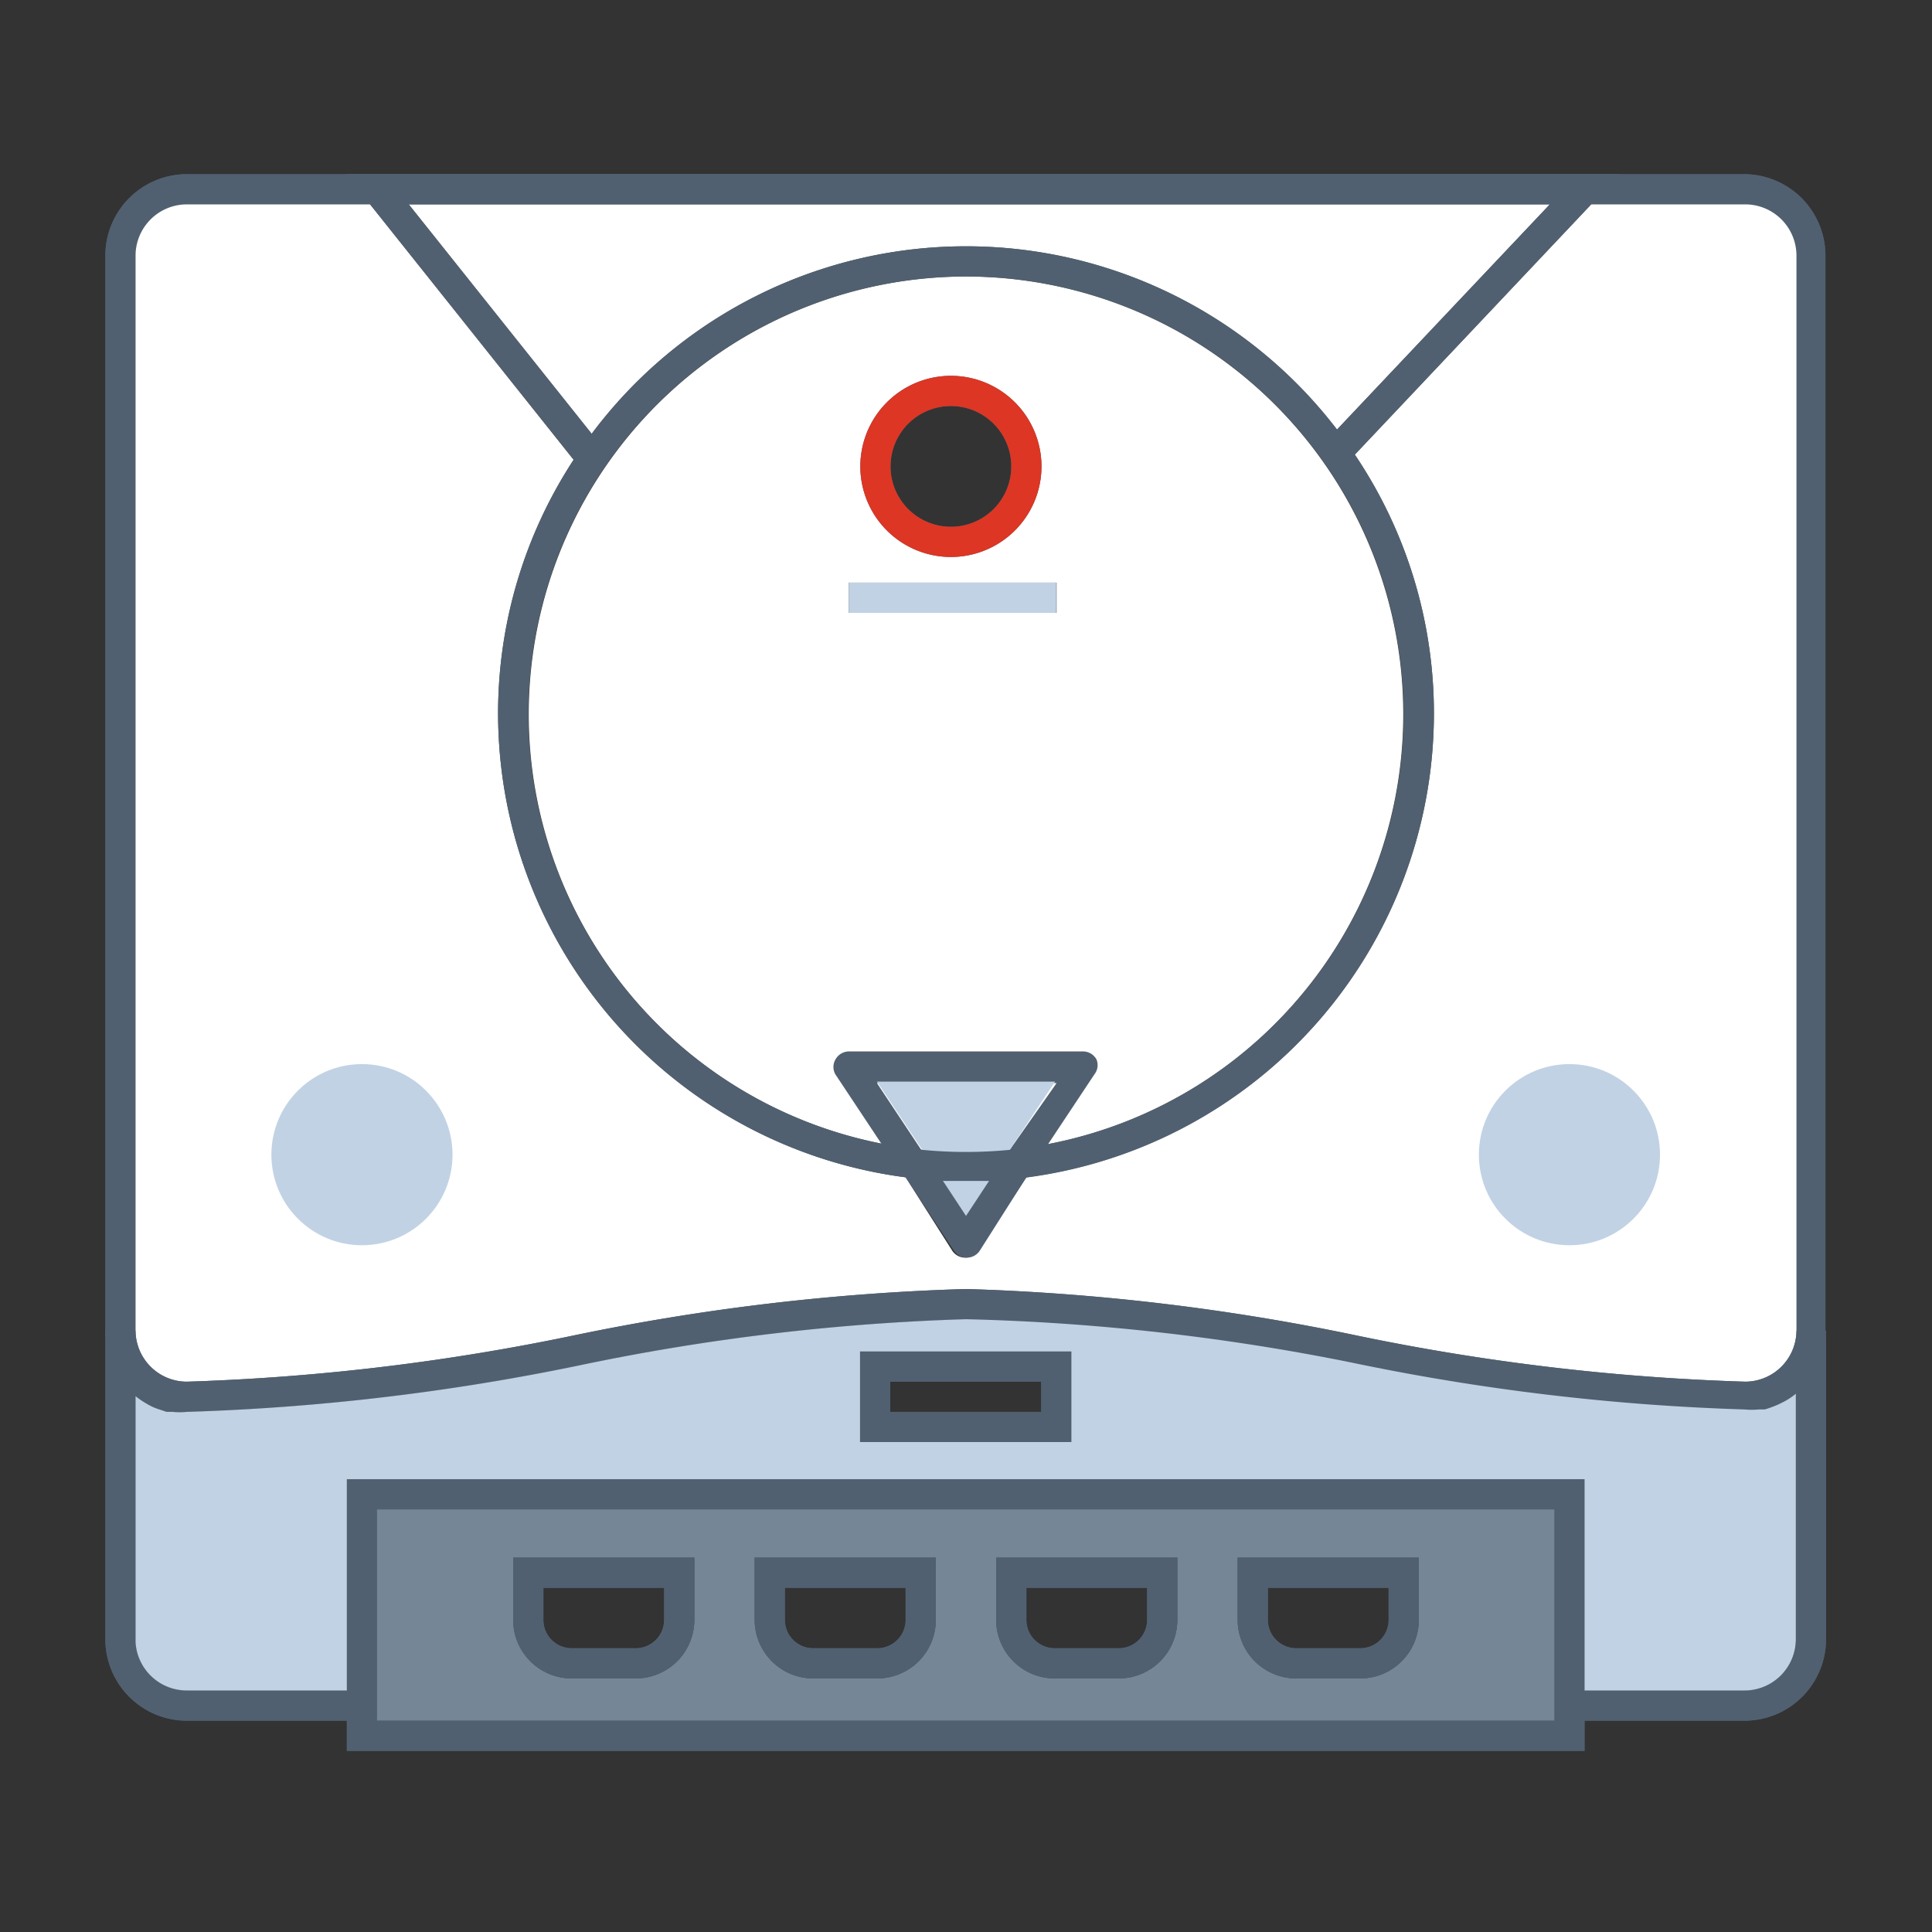 <svg id="fi_13587615" viewBox="0 0 64 64" xmlns="http://www.w3.org/2000/svg" data-name="Layer 2"><rect x="0" y="0" width="64" height="64" fill="#333333" stroke="none"/><g fill="#506070"><path d="m57.79 5.77h-51.6a2.7 2.7 0 0 0 -2.7 2.7v35.61a2.68 2.68 0 0 0 1 2.09 3 3 0 0 0 .37.25 3.17 3.17 0 0 0 .42.19l.24.08h.2a2.42 2.42 0 0 0 .47 0 75.42 75.42 0 0 0 13-1.54 73.09 73.09 0 0 1 12.81-1.45 73.47 73.47 0 0 1 12.77 1.52 74.68 74.68 0 0 0 13 1.55 2.42 2.42 0 0 0 .47 0h.2a3.61 3.61 0 0 0 .46-.17l.2-.1a2.4 2.4 0 0 0 .37-.25 2.68 2.68 0 0 0 1-2.09v-35.69a2.7 2.7 0 0 0 -2.68-2.7zm1.7 38.31a1.7 1.7 0 0 1 -1.7 1.69 74.27 74.27 0 0 1 -12.87-1.53 73.88 73.88 0 0 0 -12.92-1.54 74.44 74.44 0 0 0 -13 1.54 74 74 0 0 1 -12.81 1.53 1.7 1.7 0 0 1 -1.7-1.69v-35.61a1.7 1.7 0 0 1 1.7-1.7h51.6a1.7 1.7 0 0 1 1.7 1.7z"></path><path d="m60.49 44.08v10.24a2.7 2.7 0 0 1 -2.7 2.68h-5.79v-1h5.8a1.7 1.7 0 0 0 1.7-1.69v-8.14a2.4 2.4 0 0 1 -.37.25l-.2.1a3.61 3.61 0 0 1 -.46.17h-.2a2.42 2.42 0 0 1 -.47 0 74.68 74.68 0 0 1 -13-1.55 73.47 73.47 0 0 0 -12.8-1.44 73.09 73.09 0 0 0 -12.81 1.53 75.42 75.42 0 0 1 -13 1.54 2.42 2.42 0 0 1 -.47 0h-.2l-.24-.08a3.17 3.17 0 0 1 -.42-.19 3 3 0 0 1 -.37-.25v8.15a1.7 1.7 0 0 0 1.7 1.6h5.81v1h-5.81a2.7 2.7 0 0 1 -2.7-2.69v-10.23h1a1.7 1.7 0 0 0 1.7 1.69 74 74 0 0 0 12.81-1.53 74.44 74.44 0 0 1 13-1.54 73.88 73.88 0 0 1 12.94 1.54 74.27 74.27 0 0 0 12.87 1.53 1.7 1.7 0 0 0 1.7-1.69z"></path><path d="m44.88 15.06a9.6 9.6 0 0 0 -.59-.83 15.48 15.48 0 0 0 -24.69.14c-.21.28-.41.57-.59.86a15.33 15.33 0 0 0 -2.51 8.43 15.51 15.51 0 0 0 13.5 15.34c.42.06.85.1 1.28.12h.75.75c.43 0 .86-.06 1.28-.12a15.51 15.51 0 0 0 13.44-15.34 15.32 15.32 0 0 0 -2.62-8.6zm-10.11 22.83c-.43.09-.87.15-1.32.2a15.05 15.05 0 0 1 -2.9 0c-.45-.05-.89-.11-1.32-.2a14.5 14.5 0 1 1 5.54 0z"></path><path d="m53.66 5.77-.95 1-7.83 8.29-.34.36-.72-.69.47-.5 7.05-7.46h-37.8l6.06 7.6.46.58-.78.62-.27-.34-6.75-8.46-.8-1z"></path><path d="m36.32 35.09a.51.51 0 0 0 -.44-.26h-7.76a.51.51 0 0 0 -.44.26.49.49 0 0 0 0 .51l1.52 2.29.8 1.11 1.61 2.44a.51.51 0 0 0 .84 0l1.55-2.44.74-1.13 1.52-2.29a.49.49 0 0 0 .06-.49zm-2.87 3-.7 1-.75 1.19-.75-1.14-.7-1-1.5-2.26h5.95z"></path><path d="m11.49 49v9h41v-9zm40 8h-39v-7h39z"></path><path d="m17 51.6v2.06a1.94 1.94 0 0 0 1.94 1.94h2.12a1.94 1.94 0 0 0 1.94-1.94v-2.06zm5 2.06a.94.94 0 0 1 -.94.94h-2.12a.94.94 0 0 1 -.94-.94v-1.06h4z"></path><path d="m25 51.6v2.06a1.94 1.94 0 0 0 1.94 1.94h2.12a1.94 1.94 0 0 0 1.94-1.94v-2.06zm5 2.06a.94.94 0 0 1 -.94.94h-2.12a.94.94 0 0 1 -.94-.94v-1.06h4z"></path><path d="m28.49 44.77v3h7v-3zm6 2h-5v-1h5z"></path><path d="m33 51.6v2.06a1.94 1.94 0 0 0 1.94 1.94h2.12a1.94 1.94 0 0 0 1.94-1.94v-2.06zm5 2.06a.94.94 0 0 1 -.94.94h-2.12a.94.94 0 0 1 -.94-.94v-1.06h4z"></path><path d="m41 51.6v2.06a1.94 1.94 0 0 0 1.94 1.94h2.12a1.94 1.94 0 0 0 1.94-1.94v-2.06zm5 2.06a.94.94 0 0 1 -.94.94h-2.12a.94.94 0 0 1 -.94-.94v-1.06h4z"></path><path d="m52 34.25a4 4 0 1 0 4 4 4 4 0 0 0 -4-4zm0 7a3 3 0 1 1 3-3 3 3 0 0 1 -3 3z"></path><path d="m31.5 12.45a3 3 0 1 0 3 3 3 3 0 0 0 -3-3zm0 5a2 2 0 1 1 2-2 2 2 0 0 1 -2 2z"></path><path d="m12 34.25a4 4 0 1 0 4 4 4 4 0 0 0 -4-4zm0 7a3 3 0 1 1 3-3 3 3 0 0 1 -3 3z"></path><path d="m28.12 19.3h6.87v1h-6.87z"></path><path d="m57.79 5.77h-51.6a2.7 2.7 0 0 0 -2.7 2.7v35.61a2.68 2.68 0 0 0 1 2.09 3 3 0 0 0 .37.25 3.17 3.17 0 0 0 .42.19l.24.08h.2a2.42 2.42 0 0 0 .47 0 75.42 75.42 0 0 0 13-1.54 73.09 73.09 0 0 1 12.81-1.45 73.47 73.47 0 0 1 12.77 1.52 74.68 74.68 0 0 0 13 1.55 2.42 2.42 0 0 0 .47 0h.2a3.61 3.61 0 0 0 .46-.17l.2-.1a2.4 2.4 0 0 0 .37-.25 2.68 2.68 0 0 0 1-2.09v-35.69a2.7 2.7 0 0 0 -2.68-2.7zm1.7 38.31a1.7 1.7 0 0 1 -1.7 1.69 74.27 74.27 0 0 1 -12.87-1.53 73.88 73.88 0 0 0 -12.92-1.54 74.44 74.44 0 0 0 -13 1.54 74 74 0 0 1 -12.81 1.53 1.7 1.7 0 0 1 -1.7-1.69v-35.61a1.7 1.7 0 0 1 1.7-1.7h51.6a1.7 1.7 0 0 1 1.7 1.7z"></path></g><path d="m51.34 6.77-7.05 7.46a15.48 15.48 0 0 0 -24.69.14l-6.06-7.6z" fill="#fff"></path><path d="m57.79 6.77h-5.08l-7.83 8.29a15.32 15.32 0 0 1 2.62 8.6 15.51 15.51 0 0 1 -13.5 15.34l-1.61 2.44a.51.51 0 0 1 -.84 0l-1.55-2.44a15.51 15.51 0 0 1 -13.5-15.34 15.33 15.33 0 0 1 2.5-8.43l-6.74-8.46h-6.07a1.7 1.7 0 0 0 -1.7 1.7v35.61a1.7 1.7 0 0 0 1.7 1.69 74 74 0 0 0 12.81-1.53 74.44 74.44 0 0 1 13-1.54 73.88 73.88 0 0 1 12.94 1.54 74.27 74.27 0 0 0 12.87 1.53 1.7 1.7 0 0 0 1.7-1.69v-35.61a1.7 1.7 0 0 0 -1.72-1.7z" fill="#fff"></path><circle cx="51.99" cy="38.25" fill="#fff" r="4"></circle><path d="m60.49 44.08v10.24a2.7 2.7 0 0 1 -2.7 2.68h-5.79v-1h5.8a1.7 1.7 0 0 0 1.7-1.69v-8.14a2.4 2.4 0 0 1 -.37.25l-.2.1a3.61 3.61 0 0 1 -.46.17h-.2a2.42 2.42 0 0 1 -.47 0 74.68 74.68 0 0 1 -13-1.55 73.47 73.47 0 0 0 -12.8-1.44 73.09 73.09 0 0 0 -12.81 1.53 75.42 75.42 0 0 1 -13 1.54 2.42 2.42 0 0 1 -.47 0h-.2l-.24-.08a3.17 3.17 0 0 1 -.42-.19 3 3 0 0 1 -.37-.25v8.15a1.7 1.7 0 0 0 1.7 1.6h5.81v1h-5.81a2.7 2.7 0 0 1 -2.7-2.69v-10.23h1a1.7 1.7 0 0 0 1.7 1.69 74 74 0 0 0 12.81-1.53 74.44 74.44 0 0 1 13-1.54 73.88 73.88 0 0 1 12.94 1.54 74.27 74.27 0 0 0 12.87 1.53 1.7 1.7 0 0 0 1.7-1.69z" fill="#506070"></path><path d="m32 9.16a14.5 14.5 0 0 0 -2.77 28.73c.43.09.87.15 1.32.2a15.05 15.05 0 0 0 2.9 0c.45-.05.89-.11 1.32-.2a14.5 14.5 0 0 0 -2.77-28.73zm-.5 3.29a3 3 0 1 1 -3 3 3 3 0 0 1 3-3zm3.5 7.85h-6.88v-1h6.88z" fill="#fff"></path><path d="m53.66 5.77-.95 1-7.83 8.29-.34.36-.72-.69.47-.5 7.05-7.46h-37.8l6.06 7.6.46.58-.78.62-.27-.34-6.75-8.46-.8-1z" fill="#506070"></path><path d="m36.32 35.09a.51.51 0 0 0 -.44-.26h-7.76a.51.51 0 0 0 -.44.26.49.49 0 0 0 0 .51l1.52 2.29.8 1.11 1.61 2.44a.51.51 0 0 0 .84 0l1.55-2.44.74-1.13 1.52-2.29a.49.49 0 0 0 .06-.49zm-2.87 3-.7 1-.75 1.19-.75-1.14-.7-1-1.5-2.26h5.95z" fill="#506070"></path><path d="m34.95 35.83-1.5 2.26-.7 1.05-.75 1.14-.75-1.14-.7-1.05-1.5-2.26z" fill="#c1d2e4"></path><path d="m11.49 49v9h41v-9zm40 8h-39v-7h39z" fill="#506070"></path><path d="m12.49 50v7h39v-7zm10.51 3.66a1.94 1.94 0 0 1 -1.94 1.94h-2.12a1.94 1.94 0 0 1 -1.94-1.94v-2.06h6zm8 0a1.94 1.94 0 0 1 -1.94 1.94h-2.12a1.94 1.94 0 0 1 -1.94-1.94v-2.06h6zm8 0a1.94 1.94 0 0 1 -1.94 1.94h-2.12a1.94 1.94 0 0 1 -1.94-1.94v-2.06h6zm8 0a1.94 1.94 0 0 1 -1.94 1.94h-2.12a1.94 1.94 0 0 1 -1.94-1.94v-2.06h6z" fill="#758696"></path><path d="m17 51.6v2.06a1.94 1.94 0 0 0 1.94 1.94h2.12a1.94 1.94 0 0 0 1.94-1.94v-2.06zm5 2.06a.94.94 0 0 1 -.94.94h-2.12a.94.94 0 0 1 -.94-.94v-1.06h4z" fill="#506070"></path><path d="m25 51.6v2.06a1.94 1.94 0 0 0 1.94 1.94h2.12a1.94 1.94 0 0 0 1.94-1.94v-2.06zm5 2.06a.94.94 0 0 1 -.94.94h-2.12a.94.94 0 0 1 -.94-.94v-1.06h4z" fill="#506070"></path><path d="m28.49 44.77v3h7v-3zm6 2h-5v-1h5z" fill="#506070"></path><path d="m59.12 46.42-.2.1a3.61 3.61 0 0 1 -.46.17h-.2a2.42 2.42 0 0 1 -.47 0 74.68 74.68 0 0 1 -13-1.55 73.47 73.47 0 0 0 -12.79-1.44 73.09 73.09 0 0 0 -12.81 1.53 75.42 75.42 0 0 1 -13 1.54 2.42 2.42 0 0 1 -.47 0h-.2l-.24-.08a2 2 0 0 1 -.42-.19 3 3 0 0 1 -.37-.25v8.15a1.7 1.7 0 0 0 1.7 1.6h5.3v-7h41v7h5.3a1.7 1.7 0 0 0 1.7-1.69v-8.14a2.4 2.4 0 0 1 -.37.25zm-23.63 1.35h-7v-3h7z" fill="#c1d2e4"></path><path d="m33 51.6v2.06a1.94 1.94 0 0 0 1.94 1.94h2.12a1.94 1.94 0 0 0 1.94-1.94v-2.06zm5 2.06a.94.94 0 0 1 -.94.94h-2.12a.94.94 0 0 1 -.94-.94v-1.06h4z" fill="#506070"></path><path d="m41 51.6v2.06a1.94 1.94 0 0 0 1.94 1.94h2.12a1.94 1.94 0 0 0 1.94-1.94v-2.06zm5 2.06a.94.94 0 0 1 -.94.94h-2.12a.94.94 0 0 1 -.94-.94v-1.06h4z" fill="#506070"></path><circle cx="51.99" cy="38.25" fill="#c1d2e4" r="3"></circle><path d="m31.5 12.45a3 3 0 1 0 3 3 3 3 0 0 0 -3-3zm0 5a2 2 0 1 1 2-2 2 2 0 0 1 -2 2z" fill="#dd3624"></path><circle cx="11.99" cy="38.25" fill="#c1d2e4" r="3"></circle><path d="m28.12 19.3h6.87v1h-6.87z" fill="#c1d2e4"></path><path d="m44.88 15.06a9.6 9.6 0 0 0 -.59-.83 15.48 15.48 0 0 0 -24.69.14c-.21.28-.41.57-.59.86a15.33 15.33 0 0 0 -2.51 8.43 15.51 15.51 0 0 0 13.5 15.34c.42.06.85.1 1.28.12h.75.75c.43 0 .86-.06 1.28-.12a15.51 15.51 0 0 0 13.44-15.34 15.32 15.32 0 0 0 -2.62-8.6zm-10.11 22.83c-.43.09-.87.15-1.32.2a15.05 15.05 0 0 1 -2.9 0c-.45-.05-.89-.11-1.32-.2a14.5 14.5 0 1 1 5.54 0z" fill="#506070"></path></svg>